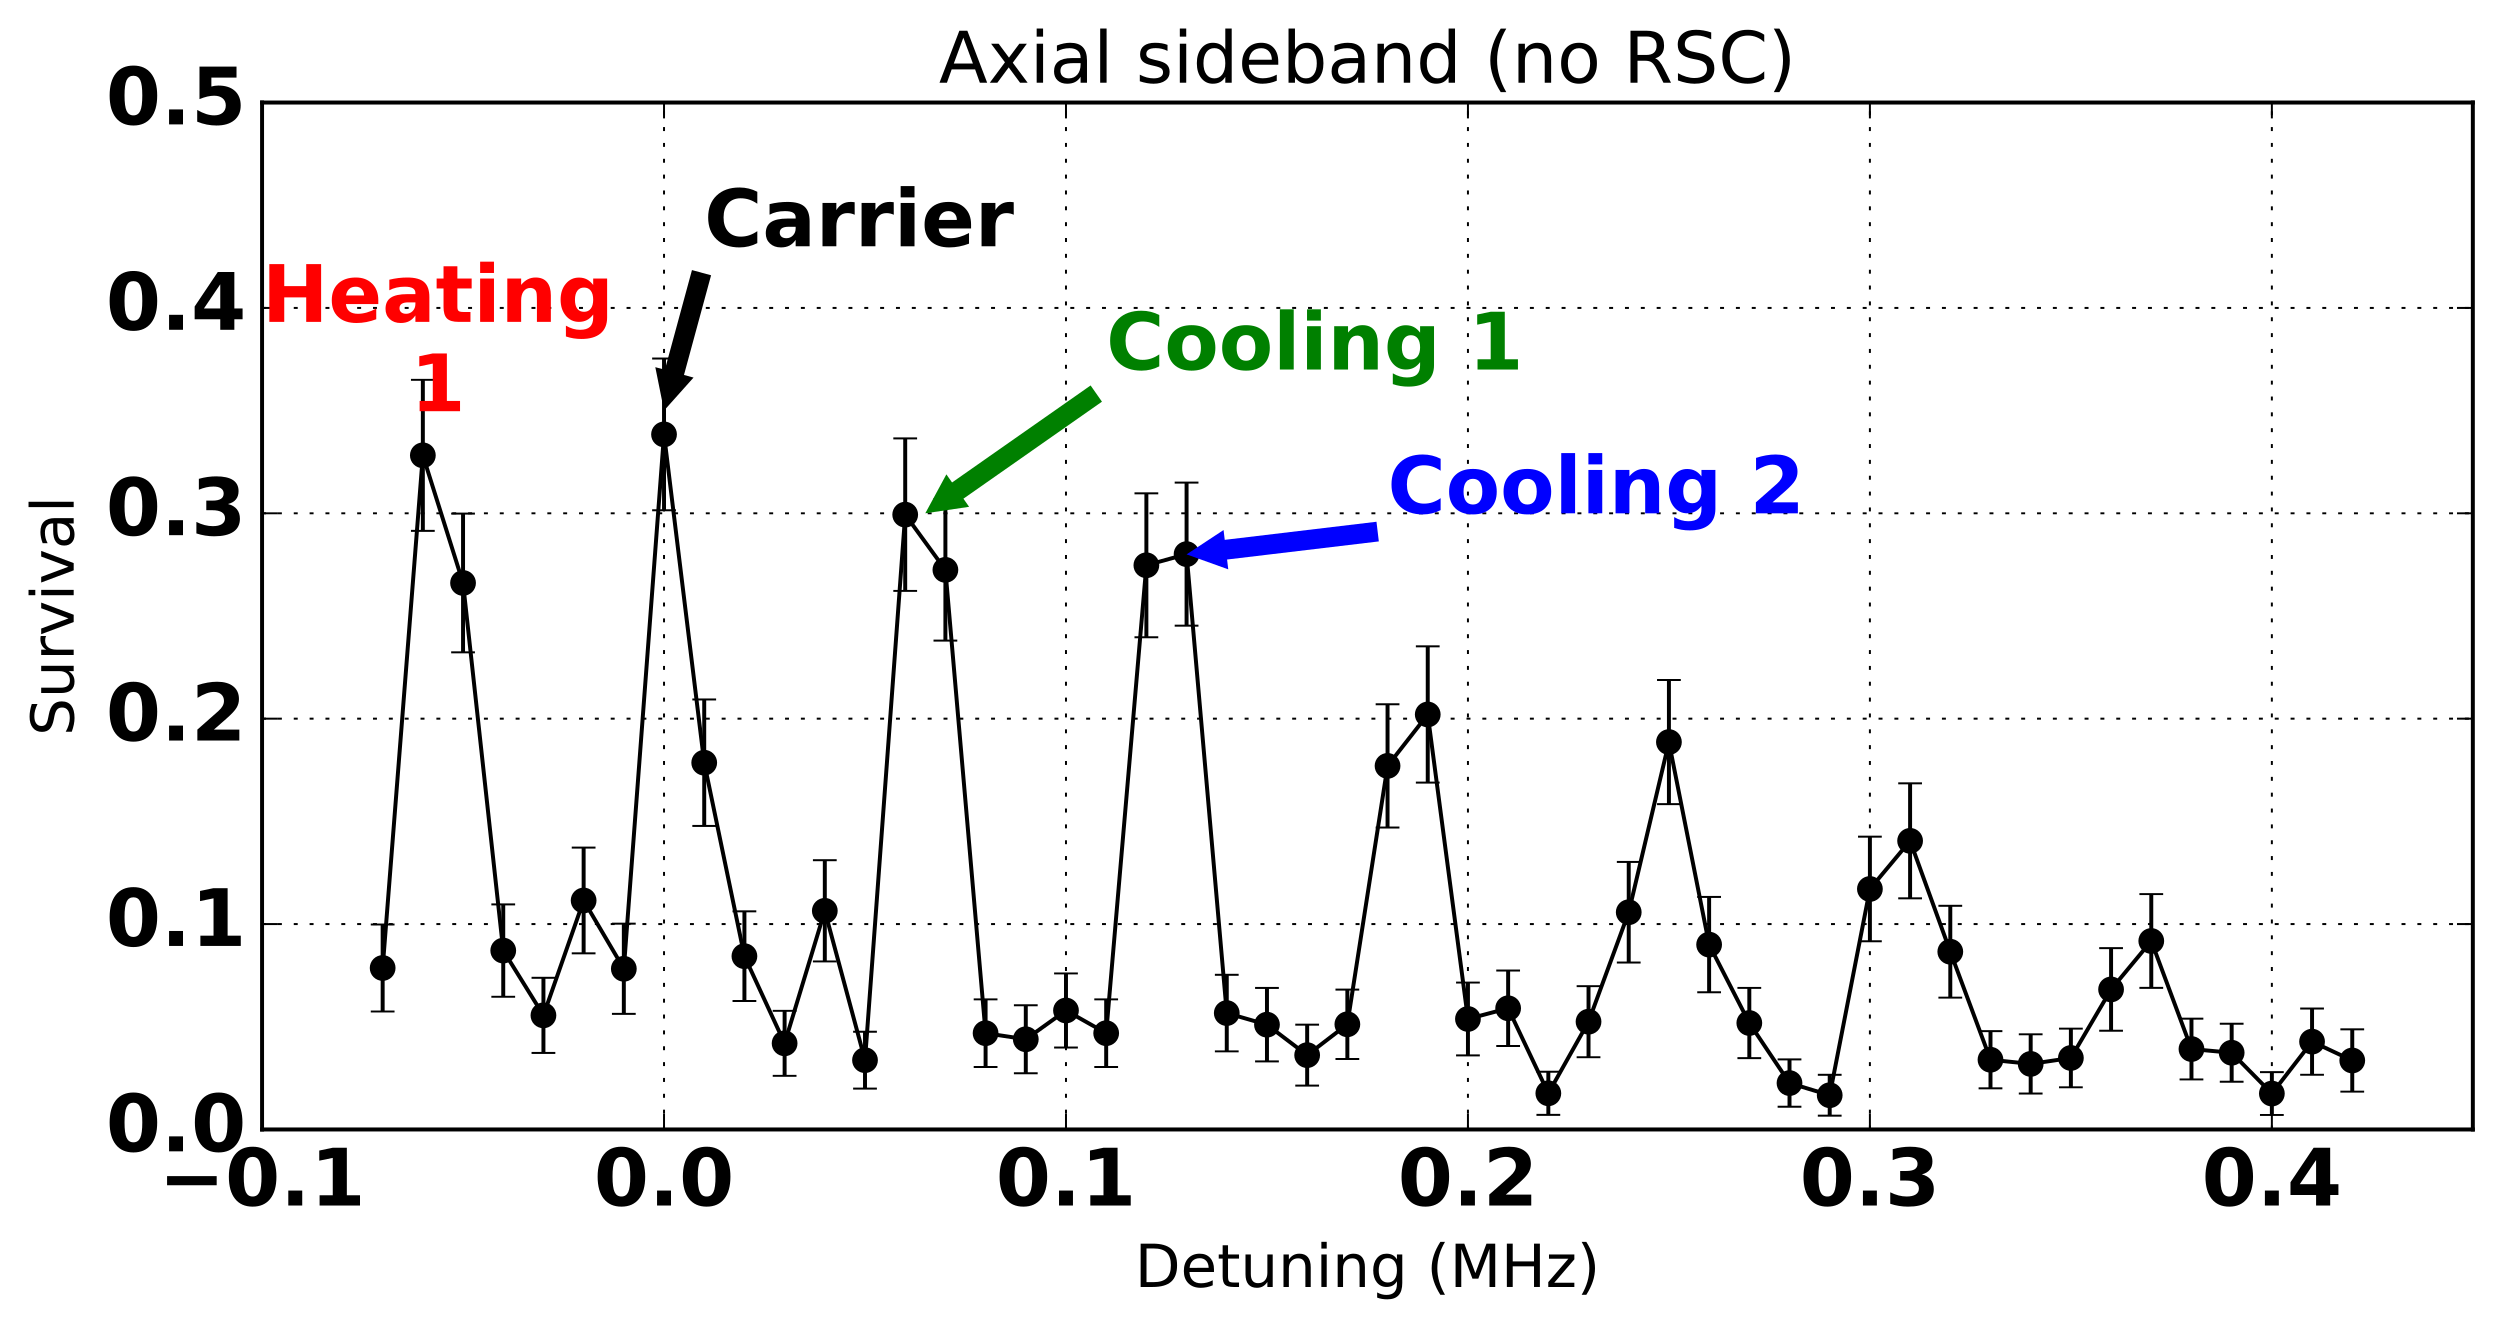 <?xml version="1.0" encoding="utf-8" standalone="no"?>
<!DOCTYPE svg PUBLIC "-//W3C//DTD SVG 1.1//EN"
  "http://www.w3.org/Graphics/SVG/1.1/DTD/svg11.dtd">
<!-- Created with matplotlib (http://matplotlib.org/) -->
<svg height="335pt" version="1.1" viewBox="0 0 631 335" width="631pt" xmlns="http://www.w3.org/2000/svg" xmlns:xlink="http://www.w3.org/1999/xlink">
 <defs>
  <style type="text/css">
*{stroke-linecap:butt;stroke-linejoin:round;stroke-miterlimit:100000;}
  </style>
 </defs>
 <g id="figure_1">
  <g id="patch_1">
   <path d="M 0 335.151 
L 631.345 335.151 
L 631.345 -0 
L 0 -0 
z
" style="fill:none;"/>
  </g>
  <g id="axes_1">
   <g id="patch_2">
    <path d="M 66.145 285.077 
L 624.145 285.077 
L 624.145 25.877 
L 66.145 25.877 
z
" style="fill:none;"/>
   </g>
   <g id="LineCollection_1">
    <path clip-path="url(#p0bec4d40e4)" d="M 96.582 255.301 
L 96.582 233.344 
" style="fill:none;stroke:#000000;"/>
    <path clip-path="url(#p0bec4d40e4)" d="M 106.727 133.986 
L 106.727 95.869 
" style="fill:none;stroke:#000000;"/>
    <path clip-path="url(#p0bec4d40e4)" d="M 116.873 164.644 
L 116.873 129.636 
" style="fill:none;stroke:#000000;"/>
    <path clip-path="url(#p0bec4d40e4)" d="M 127.018 251.585 
L 127.018 228.267 
" style="fill:none;stroke:#000000;"/>
    <path clip-path="url(#p0bec4d40e4)" d="M 137.163 265.758 
L 137.163 246.797 
" style="fill:none;stroke:#000000;"/>
    <path clip-path="url(#p0bec4d40e4)" d="M 147.309 240.624 
L 147.309 213.941 
" style="fill:none;stroke:#000000;"/>
    <path clip-path="url(#p0bec4d40e4)" d="M 157.454 255.906 
L 157.454 233.138 
" style="fill:none;stroke:#000000;"/>
    <path clip-path="url(#p0bec4d40e4)" d="M 167.6 128.79 
L 167.6 90.496 
" style="fill:none;stroke:#000000;"/>
    <path clip-path="url(#p0bec4d40e4)" d="M 177.745 208.468 
L 177.745 176.544 
" style="fill:none;stroke:#000000;"/>
    <path clip-path="url(#p0bec4d40e4)" d="M 187.891 252.648 
L 187.891 230.026 
" style="fill:none;stroke:#000000;"/>
    <path clip-path="url(#p0bec4d40e4)" d="M 198.036 271.541 
L 198.036 255.134 
" style="fill:none;stroke:#000000;"/>
    <path clip-path="url(#p0bec4d40e4)" d="M 208.182 242.667 
L 208.182 217.119 
" style="fill:none;stroke:#000000;"/>
    <path clip-path="url(#p0bec4d40e4)" d="M 218.327 274.764 
L 218.327 260.406 
" style="fill:none;stroke:#000000;"/>
    <path clip-path="url(#p0bec4d40e4)" d="M 228.473 149.143 
L 228.473 110.654 
" style="fill:none;stroke:#000000;"/>
    <path clip-path="url(#p0bec4d40e4)" d="M 238.618 161.683 
L 238.618 125.99 
" style="fill:none;stroke:#000000;"/>
    <path clip-path="url(#p0bec4d40e4)" d="M 248.763 269.314 
L 248.763 252.241 
" style="fill:none;stroke:#000000;"/>
    <path clip-path="url(#p0bec4d40e4)" d="M 258.909 270.893 
L 258.909 253.726 
" style="fill:none;stroke:#000000;"/>
    <path clip-path="url(#p0bec4d40e4)" d="M 269.054 264.4 
L 269.054 245.696 
" style="fill:none;stroke:#000000;"/>
    <path clip-path="url(#p0bec4d40e4)" d="M 279.2 269.314 
L 279.2 252.241 
" style="fill:none;stroke:#000000;"/>
    <path clip-path="url(#p0bec4d40e4)" d="M 289.345 160.843 
L 289.345 124.512 
" style="fill:none;stroke:#000000;"/>
    <path clip-path="url(#p0bec4d40e4)" d="M 299.491 157.918 
L 299.491 121.808 
" style="fill:none;stroke:#000000;"/>
    <path clip-path="url(#p0bec4d40e4)" d="M 309.636 265.366 
L 309.636 246.036 
" style="fill:none;stroke:#000000;"/>
    <path clip-path="url(#p0bec4d40e4)" d="M 319.782 267.901 
L 319.782 249.355 
" style="fill:none;stroke:#000000;"/>
    <path clip-path="url(#p0bec4d40e4)" d="M 329.927 274.01 
L 329.927 258.629 
" style="fill:none;stroke:#000000;"/>
    <path clip-path="url(#p0bec4d40e4)" d="M 340.073 267.289 
L 340.073 249.776 
" style="fill:none;stroke:#000000;"/>
    <path clip-path="url(#p0bec4d40e4)" d="M 350.218 208.87 
L 350.218 177.752 
" style="fill:none;stroke:#000000;"/>
    <path clip-path="url(#p0bec4d40e4)" d="M 360.363 197.526 
L 360.363 163.138 
" style="fill:none;stroke:#000000;"/>
    <path clip-path="url(#p0bec4d40e4)" d="M 370.509 266.377 
L 370.509 248 
" style="fill:none;stroke:#000000;"/>
    <path clip-path="url(#p0bec4d40e4)" d="M 380.654 264.009 
L 380.654 244.967 
" style="fill:none;stroke:#000000;"/>
    <path clip-path="url(#p0bec4d40e4)" d="M 390.8 281.392 
L 390.8 270.509 
" style="fill:none;stroke:#000000;"/>
    <path clip-path="url(#p0bec4d40e4)" d="M 400.945 266.844 
L 400.945 248.91 
" style="fill:none;stroke:#000000;"/>
    <path clip-path="url(#p0bec4d40e4)" d="M 411.091 242.943 
L 411.091 217.55 
" style="fill:none;stroke:#000000;"/>
    <path clip-path="url(#p0bec4d40e4)" d="M 421.236 202.959 
L 421.236 171.632 
" style="fill:none;stroke:#000000;"/>
    <path clip-path="url(#p0bec4d40e4)" d="M 431.382 250.451 
L 431.382 226.392 
" style="fill:none;stroke:#000000;"/>
    <path clip-path="url(#p0bec4d40e4)" d="M 441.527 267.069 
L 441.527 249.348 
" style="fill:none;stroke:#000000;"/>
    <path clip-path="url(#p0bec4d40e4)" d="M 451.673 279.346 
L 451.673 267.396 
" style="fill:none;stroke:#000000;"/>
    <path clip-path="url(#p0bec4d40e4)" d="M 461.818 281.59 
L 461.818 271.284 
" style="fill:none;stroke:#000000;"/>
    <path clip-path="url(#p0bec4d40e4)" d="M 471.963 237.579 
L 471.963 211.178 
" style="fill:none;stroke:#000000;"/>
    <path clip-path="url(#p0bec4d40e4)" d="M 482.109 226.744 
L 482.109 197.716 
" style="fill:none;stroke:#000000;"/>
    <path clip-path="url(#p0bec4d40e4)" d="M 492.254 251.803 
L 492.254 228.628 
" style="fill:none;stroke:#000000;"/>
    <path clip-path="url(#p0bec4d40e4)" d="M 502.4 274.7 
L 502.4 260.254 
" style="fill:none;stroke:#000000;"/>
    <path clip-path="url(#p0bec4d40e4)" d="M 512.545 276.009 
L 512.545 261.056 
" style="fill:none;stroke:#000000;"/>
    <path clip-path="url(#p0bec4d40e4)" d="M 522.691 274.434 
L 522.691 259.629 
" style="fill:none;stroke:#000000;"/>
    <path clip-path="url(#p0bec4d40e4)" d="M 532.836 260.16 
L 532.836 239.304 
" style="fill:none;stroke:#000000;"/>
    <path clip-path="url(#p0bec4d40e4)" d="M 542.982 249.333 
L 542.982 225.672 
" style="fill:none;stroke:#000000;"/>
    <path clip-path="url(#p0bec4d40e4)" d="M 553.127 272.448 
L 553.127 257.109 
" style="fill:none;stroke:#000000;"/>
    <path clip-path="url(#p0bec4d40e4)" d="M 563.273 273.035 
L 563.273 258.388 
" style="fill:none;stroke:#000000;"/>
    <path clip-path="url(#p0bec4d40e4)" d="M 573.418 281.418 
L 573.418 270.611 
" style="fill:none;stroke:#000000;"/>
    <path clip-path="url(#p0bec4d40e4)" d="M 583.563 271.271 
L 583.563 254.547 
" style="fill:none;stroke:#000000;"/>
    <path clip-path="url(#p0bec4d40e4)" d="M 593.709 275.53 
L 593.709 259.806 
" style="fill:none;stroke:#000000;"/>
   </g>
   <g id="line2d_1">
    <defs>
     <path d="M 3 0 
L -3 -0 
" id="m331ca30063" style="stroke:#000000;stroke-width:0.5;"/>
    </defs>
    <g clip-path="url(#p0bec4d40e4)">
     <use style="stroke:#000000;stroke-width:0.5;" x="96.582" xlink:href="#m331ca30063" y="255.301"/>
     <use style="stroke:#000000;stroke-width:0.5;" x="106.727" xlink:href="#m331ca30063" y="133.986"/>
     <use style="stroke:#000000;stroke-width:0.5;" x="116.873" xlink:href="#m331ca30063" y="164.644"/>
     <use style="stroke:#000000;stroke-width:0.5;" x="127.018" xlink:href="#m331ca30063" y="251.585"/>
     <use style="stroke:#000000;stroke-width:0.5;" x="137.163" xlink:href="#m331ca30063" y="265.758"/>
     <use style="stroke:#000000;stroke-width:0.5;" x="147.309" xlink:href="#m331ca30063" y="240.624"/>
     <use style="stroke:#000000;stroke-width:0.5;" x="157.454" xlink:href="#m331ca30063" y="255.906"/>
     <use style="stroke:#000000;stroke-width:0.5;" x="167.6" xlink:href="#m331ca30063" y="128.79"/>
     <use style="stroke:#000000;stroke-width:0.5;" x="177.745" xlink:href="#m331ca30063" y="208.468"/>
     <use style="stroke:#000000;stroke-width:0.5;" x="187.891" xlink:href="#m331ca30063" y="252.648"/>
     <use style="stroke:#000000;stroke-width:0.5;" x="198.036" xlink:href="#m331ca30063" y="271.541"/>
     <use style="stroke:#000000;stroke-width:0.5;" x="208.182" xlink:href="#m331ca30063" y="242.667"/>
     <use style="stroke:#000000;stroke-width:0.5;" x="218.327" xlink:href="#m331ca30063" y="274.764"/>
     <use style="stroke:#000000;stroke-width:0.5;" x="228.473" xlink:href="#m331ca30063" y="149.143"/>
     <use style="stroke:#000000;stroke-width:0.5;" x="238.618" xlink:href="#m331ca30063" y="161.683"/>
     <use style="stroke:#000000;stroke-width:0.5;" x="248.763" xlink:href="#m331ca30063" y="269.314"/>
     <use style="stroke:#000000;stroke-width:0.5;" x="258.909" xlink:href="#m331ca30063" y="270.893"/>
     <use style="stroke:#000000;stroke-width:0.5;" x="269.054" xlink:href="#m331ca30063" y="264.4"/>
     <use style="stroke:#000000;stroke-width:0.5;" x="279.2" xlink:href="#m331ca30063" y="269.314"/>
     <use style="stroke:#000000;stroke-width:0.5;" x="289.345" xlink:href="#m331ca30063" y="160.843"/>
     <use style="stroke:#000000;stroke-width:0.5;" x="299.491" xlink:href="#m331ca30063" y="157.918"/>
     <use style="stroke:#000000;stroke-width:0.5;" x="309.636" xlink:href="#m331ca30063" y="265.366"/>
     <use style="stroke:#000000;stroke-width:0.5;" x="319.782" xlink:href="#m331ca30063" y="267.901"/>
     <use style="stroke:#000000;stroke-width:0.5;" x="329.927" xlink:href="#m331ca30063" y="274.01"/>
     <use style="stroke:#000000;stroke-width:0.5;" x="340.073" xlink:href="#m331ca30063" y="267.289"/>
     <use style="stroke:#000000;stroke-width:0.5;" x="350.218" xlink:href="#m331ca30063" y="208.87"/>
     <use style="stroke:#000000;stroke-width:0.5;" x="360.363" xlink:href="#m331ca30063" y="197.526"/>
     <use style="stroke:#000000;stroke-width:0.5;" x="370.509" xlink:href="#m331ca30063" y="266.377"/>
     <use style="stroke:#000000;stroke-width:0.5;" x="380.654" xlink:href="#m331ca30063" y="264.009"/>
     <use style="stroke:#000000;stroke-width:0.5;" x="390.8" xlink:href="#m331ca30063" y="281.392"/>
     <use style="stroke:#000000;stroke-width:0.5;" x="400.945" xlink:href="#m331ca30063" y="266.844"/>
     <use style="stroke:#000000;stroke-width:0.5;" x="411.091" xlink:href="#m331ca30063" y="242.943"/>
     <use style="stroke:#000000;stroke-width:0.5;" x="421.236" xlink:href="#m331ca30063" y="202.959"/>
     <use style="stroke:#000000;stroke-width:0.5;" x="431.382" xlink:href="#m331ca30063" y="250.451"/>
     <use style="stroke:#000000;stroke-width:0.5;" x="441.527" xlink:href="#m331ca30063" y="267.069"/>
     <use style="stroke:#000000;stroke-width:0.5;" x="451.673" xlink:href="#m331ca30063" y="279.346"/>
     <use style="stroke:#000000;stroke-width:0.5;" x="461.818" xlink:href="#m331ca30063" y="281.59"/>
     <use style="stroke:#000000;stroke-width:0.5;" x="471.963" xlink:href="#m331ca30063" y="237.579"/>
     <use style="stroke:#000000;stroke-width:0.5;" x="482.109" xlink:href="#m331ca30063" y="226.744"/>
     <use style="stroke:#000000;stroke-width:0.5;" x="492.254" xlink:href="#m331ca30063" y="251.803"/>
     <use style="stroke:#000000;stroke-width:0.5;" x="502.4" xlink:href="#m331ca30063" y="274.7"/>
     <use style="stroke:#000000;stroke-width:0.5;" x="512.545" xlink:href="#m331ca30063" y="276.009"/>
     <use style="stroke:#000000;stroke-width:0.5;" x="522.691" xlink:href="#m331ca30063" y="274.434"/>
     <use style="stroke:#000000;stroke-width:0.5;" x="532.836" xlink:href="#m331ca30063" y="260.16"/>
     <use style="stroke:#000000;stroke-width:0.5;" x="542.982" xlink:href="#m331ca30063" y="249.333"/>
     <use style="stroke:#000000;stroke-width:0.5;" x="553.127" xlink:href="#m331ca30063" y="272.448"/>
     <use style="stroke:#000000;stroke-width:0.5;" x="563.273" xlink:href="#m331ca30063" y="273.035"/>
     <use style="stroke:#000000;stroke-width:0.5;" x="573.418" xlink:href="#m331ca30063" y="281.418"/>
     <use style="stroke:#000000;stroke-width:0.5;" x="583.563" xlink:href="#m331ca30063" y="271.271"/>
     <use style="stroke:#000000;stroke-width:0.5;" x="593.709" xlink:href="#m331ca30063" y="275.53"/>
    </g>
   </g>
   <g id="line2d_2">
    <g clip-path="url(#p0bec4d40e4)">
     <use style="stroke:#000000;stroke-width:0.5;" x="96.582" xlink:href="#m331ca30063" y="233.344"/>
     <use style="stroke:#000000;stroke-width:0.5;" x="106.727" xlink:href="#m331ca30063" y="95.869"/>
     <use style="stroke:#000000;stroke-width:0.5;" x="116.873" xlink:href="#m331ca30063" y="129.636"/>
     <use style="stroke:#000000;stroke-width:0.5;" x="127.018" xlink:href="#m331ca30063" y="228.267"/>
     <use style="stroke:#000000;stroke-width:0.5;" x="137.163" xlink:href="#m331ca30063" y="246.797"/>
     <use style="stroke:#000000;stroke-width:0.5;" x="147.309" xlink:href="#m331ca30063" y="213.941"/>
     <use style="stroke:#000000;stroke-width:0.5;" x="157.454" xlink:href="#m331ca30063" y="233.138"/>
     <use style="stroke:#000000;stroke-width:0.5;" x="167.6" xlink:href="#m331ca30063" y="90.496"/>
     <use style="stroke:#000000;stroke-width:0.5;" x="177.745" xlink:href="#m331ca30063" y="176.544"/>
     <use style="stroke:#000000;stroke-width:0.5;" x="187.891" xlink:href="#m331ca30063" y="230.026"/>
     <use style="stroke:#000000;stroke-width:0.5;" x="198.036" xlink:href="#m331ca30063" y="255.134"/>
     <use style="stroke:#000000;stroke-width:0.5;" x="208.182" xlink:href="#m331ca30063" y="217.119"/>
     <use style="stroke:#000000;stroke-width:0.5;" x="218.327" xlink:href="#m331ca30063" y="260.406"/>
     <use style="stroke:#000000;stroke-width:0.5;" x="228.473" xlink:href="#m331ca30063" y="110.654"/>
     <use style="stroke:#000000;stroke-width:0.5;" x="238.618" xlink:href="#m331ca30063" y="125.99"/>
     <use style="stroke:#000000;stroke-width:0.5;" x="248.763" xlink:href="#m331ca30063" y="252.241"/>
     <use style="stroke:#000000;stroke-width:0.5;" x="258.909" xlink:href="#m331ca30063" y="253.726"/>
     <use style="stroke:#000000;stroke-width:0.5;" x="269.054" xlink:href="#m331ca30063" y="245.696"/>
     <use style="stroke:#000000;stroke-width:0.5;" x="279.2" xlink:href="#m331ca30063" y="252.241"/>
     <use style="stroke:#000000;stroke-width:0.5;" x="289.345" xlink:href="#m331ca30063" y="124.512"/>
     <use style="stroke:#000000;stroke-width:0.5;" x="299.491" xlink:href="#m331ca30063" y="121.808"/>
     <use style="stroke:#000000;stroke-width:0.5;" x="309.636" xlink:href="#m331ca30063" y="246.036"/>
     <use style="stroke:#000000;stroke-width:0.5;" x="319.782" xlink:href="#m331ca30063" y="249.355"/>
     <use style="stroke:#000000;stroke-width:0.5;" x="329.927" xlink:href="#m331ca30063" y="258.629"/>
     <use style="stroke:#000000;stroke-width:0.5;" x="340.073" xlink:href="#m331ca30063" y="249.776"/>
     <use style="stroke:#000000;stroke-width:0.5;" x="350.218" xlink:href="#m331ca30063" y="177.752"/>
     <use style="stroke:#000000;stroke-width:0.5;" x="360.363" xlink:href="#m331ca30063" y="163.138"/>
     <use style="stroke:#000000;stroke-width:0.5;" x="370.509" xlink:href="#m331ca30063" y="248"/>
     <use style="stroke:#000000;stroke-width:0.5;" x="380.654" xlink:href="#m331ca30063" y="244.967"/>
     <use style="stroke:#000000;stroke-width:0.5;" x="390.8" xlink:href="#m331ca30063" y="270.509"/>
     <use style="stroke:#000000;stroke-width:0.5;" x="400.945" xlink:href="#m331ca30063" y="248.91"/>
     <use style="stroke:#000000;stroke-width:0.5;" x="411.091" xlink:href="#m331ca30063" y="217.55"/>
     <use style="stroke:#000000;stroke-width:0.5;" x="421.236" xlink:href="#m331ca30063" y="171.632"/>
     <use style="stroke:#000000;stroke-width:0.5;" x="431.382" xlink:href="#m331ca30063" y="226.392"/>
     <use style="stroke:#000000;stroke-width:0.5;" x="441.527" xlink:href="#m331ca30063" y="249.348"/>
     <use style="stroke:#000000;stroke-width:0.5;" x="451.673" xlink:href="#m331ca30063" y="267.396"/>
     <use style="stroke:#000000;stroke-width:0.5;" x="461.818" xlink:href="#m331ca30063" y="271.284"/>
     <use style="stroke:#000000;stroke-width:0.5;" x="471.963" xlink:href="#m331ca30063" y="211.178"/>
     <use style="stroke:#000000;stroke-width:0.5;" x="482.109" xlink:href="#m331ca30063" y="197.716"/>
     <use style="stroke:#000000;stroke-width:0.5;" x="492.254" xlink:href="#m331ca30063" y="228.628"/>
     <use style="stroke:#000000;stroke-width:0.5;" x="502.4" xlink:href="#m331ca30063" y="260.254"/>
     <use style="stroke:#000000;stroke-width:0.5;" x="512.545" xlink:href="#m331ca30063" y="261.056"/>
     <use style="stroke:#000000;stroke-width:0.5;" x="522.691" xlink:href="#m331ca30063" y="259.629"/>
     <use style="stroke:#000000;stroke-width:0.5;" x="532.836" xlink:href="#m331ca30063" y="239.304"/>
     <use style="stroke:#000000;stroke-width:0.5;" x="542.982" xlink:href="#m331ca30063" y="225.672"/>
     <use style="stroke:#000000;stroke-width:0.5;" x="553.127" xlink:href="#m331ca30063" y="257.109"/>
     <use style="stroke:#000000;stroke-width:0.5;" x="563.273" xlink:href="#m331ca30063" y="258.388"/>
     <use style="stroke:#000000;stroke-width:0.5;" x="573.418" xlink:href="#m331ca30063" y="270.611"/>
     <use style="stroke:#000000;stroke-width:0.5;" x="583.563" xlink:href="#m331ca30063" y="254.547"/>
     <use style="stroke:#000000;stroke-width:0.5;" x="593.709" xlink:href="#m331ca30063" y="259.806"/>
    </g>
   </g>
   <g id="line2d_3">
    <path clip-path="url(#p0bec4d40e4)" d="M 96.582 244.322 
L 106.727 114.927 
L 116.873 147.14 
L 127.018 239.926 
L 137.163 256.277 
L 147.309 227.283 
L 157.454 244.522 
L 167.6 109.643 
L 177.745 192.506 
L 187.891 241.337 
L 198.036 263.338 
L 208.182 229.893 
L 218.327 267.585 
L 228.473 129.898 
L 238.618 143.836 
L 248.763 260.777 
L 258.909 262.31 
L 269.054 255.048 
L 279.2 260.777 
L 289.345 142.677 
L 299.491 139.863 
L 309.636 255.701 
L 319.782 258.628 
L 329.927 266.319 
L 340.073 258.533 
L 350.218 193.311 
L 360.363 180.332 
L 370.509 257.189 
L 380.654 254.488 
L 390.8 275.95 
L 400.945 257.877 
L 411.091 230.246 
L 421.236 187.295 
L 431.382 238.421 
L 441.527 258.209 
L 451.673 273.371 
L 461.818 276.437 
L 471.963 224.378 
L 482.109 212.23 
L 492.254 240.216 
L 502.4 267.477 
L 512.545 268.533 
L 522.691 267.032 
L 532.836 249.732 
L 542.982 237.503 
L 553.127 264.778 
L 563.273 265.712 
L 573.418 276.014 
L 583.563 262.909 
L 593.709 267.668 
" style="fill:none;stroke:#000000;stroke-linecap:square;"/>
    <defs>
     <path d="M 0 3 
C 0.796 3 1.559 2.684 2.121 2.121 
C 2.684 1.559 3 0.796 3 0 
C 3 -0.796 2.684 -1.559 2.121 -2.121 
C 1.559 -2.684 0.796 -3 0 -3 
C -0.796 -3 -1.559 -2.684 -2.121 -2.121 
C -2.684 -1.559 -3 -0.796 -3 0 
C -3 0.796 -2.684 1.559 -2.121 2.121 
C -1.559 2.684 -0.796 3 0 3 
z
" id="mc8c7e56d6c" style="stroke:#000000;stroke-width:0.5;"/>
    </defs>
    <g clip-path="url(#p0bec4d40e4)">
     <use style="stroke:#000000;stroke-width:0.5;" x="96.582" xlink:href="#mc8c7e56d6c" y="244.322"/>
     <use style="stroke:#000000;stroke-width:0.5;" x="106.727" xlink:href="#mc8c7e56d6c" y="114.927"/>
     <use style="stroke:#000000;stroke-width:0.5;" x="116.873" xlink:href="#mc8c7e56d6c" y="147.14"/>
     <use style="stroke:#000000;stroke-width:0.5;" x="127.018" xlink:href="#mc8c7e56d6c" y="239.926"/>
     <use style="stroke:#000000;stroke-width:0.5;" x="137.163" xlink:href="#mc8c7e56d6c" y="256.277"/>
     <use style="stroke:#000000;stroke-width:0.5;" x="147.309" xlink:href="#mc8c7e56d6c" y="227.283"/>
     <use style="stroke:#000000;stroke-width:0.5;" x="157.454" xlink:href="#mc8c7e56d6c" y="244.522"/>
     <use style="stroke:#000000;stroke-width:0.5;" x="167.6" xlink:href="#mc8c7e56d6c" y="109.643"/>
     <use style="stroke:#000000;stroke-width:0.5;" x="177.745" xlink:href="#mc8c7e56d6c" y="192.506"/>
     <use style="stroke:#000000;stroke-width:0.5;" x="187.891" xlink:href="#mc8c7e56d6c" y="241.337"/>
     <use style="stroke:#000000;stroke-width:0.5;" x="198.036" xlink:href="#mc8c7e56d6c" y="263.338"/>
     <use style="stroke:#000000;stroke-width:0.5;" x="208.182" xlink:href="#mc8c7e56d6c" y="229.893"/>
     <use style="stroke:#000000;stroke-width:0.5;" x="218.327" xlink:href="#mc8c7e56d6c" y="267.585"/>
     <use style="stroke:#000000;stroke-width:0.5;" x="228.473" xlink:href="#mc8c7e56d6c" y="129.898"/>
     <use style="stroke:#000000;stroke-width:0.5;" x="238.618" xlink:href="#mc8c7e56d6c" y="143.836"/>
     <use style="stroke:#000000;stroke-width:0.5;" x="248.763" xlink:href="#mc8c7e56d6c" y="260.777"/>
     <use style="stroke:#000000;stroke-width:0.5;" x="258.909" xlink:href="#mc8c7e56d6c" y="262.31"/>
     <use style="stroke:#000000;stroke-width:0.5;" x="269.054" xlink:href="#mc8c7e56d6c" y="255.048"/>
     <use style="stroke:#000000;stroke-width:0.5;" x="279.2" xlink:href="#mc8c7e56d6c" y="260.777"/>
     <use style="stroke:#000000;stroke-width:0.5;" x="289.345" xlink:href="#mc8c7e56d6c" y="142.677"/>
     <use style="stroke:#000000;stroke-width:0.5;" x="299.491" xlink:href="#mc8c7e56d6c" y="139.863"/>
     <use style="stroke:#000000;stroke-width:0.5;" x="309.636" xlink:href="#mc8c7e56d6c" y="255.701"/>
     <use style="stroke:#000000;stroke-width:0.5;" x="319.782" xlink:href="#mc8c7e56d6c" y="258.628"/>
     <use style="stroke:#000000;stroke-width:0.5;" x="329.927" xlink:href="#mc8c7e56d6c" y="266.319"/>
     <use style="stroke:#000000;stroke-width:0.5;" x="340.073" xlink:href="#mc8c7e56d6c" y="258.533"/>
     <use style="stroke:#000000;stroke-width:0.5;" x="350.218" xlink:href="#mc8c7e56d6c" y="193.311"/>
     <use style="stroke:#000000;stroke-width:0.5;" x="360.363" xlink:href="#mc8c7e56d6c" y="180.332"/>
     <use style="stroke:#000000;stroke-width:0.5;" x="370.509" xlink:href="#mc8c7e56d6c" y="257.189"/>
     <use style="stroke:#000000;stroke-width:0.5;" x="380.654" xlink:href="#mc8c7e56d6c" y="254.488"/>
     <use style="stroke:#000000;stroke-width:0.5;" x="390.8" xlink:href="#mc8c7e56d6c" y="275.95"/>
     <use style="stroke:#000000;stroke-width:0.5;" x="400.945" xlink:href="#mc8c7e56d6c" y="257.877"/>
     <use style="stroke:#000000;stroke-width:0.5;" x="411.091" xlink:href="#mc8c7e56d6c" y="230.246"/>
     <use style="stroke:#000000;stroke-width:0.5;" x="421.236" xlink:href="#mc8c7e56d6c" y="187.295"/>
     <use style="stroke:#000000;stroke-width:0.5;" x="431.382" xlink:href="#mc8c7e56d6c" y="238.421"/>
     <use style="stroke:#000000;stroke-width:0.5;" x="441.527" xlink:href="#mc8c7e56d6c" y="258.209"/>
     <use style="stroke:#000000;stroke-width:0.5;" x="451.673" xlink:href="#mc8c7e56d6c" y="273.371"/>
     <use style="stroke:#000000;stroke-width:0.5;" x="461.818" xlink:href="#mc8c7e56d6c" y="276.437"/>
     <use style="stroke:#000000;stroke-width:0.5;" x="471.963" xlink:href="#mc8c7e56d6c" y="224.378"/>
     <use style="stroke:#000000;stroke-width:0.5;" x="482.109" xlink:href="#mc8c7e56d6c" y="212.23"/>
     <use style="stroke:#000000;stroke-width:0.5;" x="492.254" xlink:href="#mc8c7e56d6c" y="240.216"/>
     <use style="stroke:#000000;stroke-width:0.5;" x="502.4" xlink:href="#mc8c7e56d6c" y="267.477"/>
     <use style="stroke:#000000;stroke-width:0.5;" x="512.545" xlink:href="#mc8c7e56d6c" y="268.533"/>
     <use style="stroke:#000000;stroke-width:0.5;" x="522.691" xlink:href="#mc8c7e56d6c" y="267.032"/>
     <use style="stroke:#000000;stroke-width:0.5;" x="532.836" xlink:href="#mc8c7e56d6c" y="249.732"/>
     <use style="stroke:#000000;stroke-width:0.5;" x="542.982" xlink:href="#mc8c7e56d6c" y="237.503"/>
     <use style="stroke:#000000;stroke-width:0.5;" x="553.127" xlink:href="#mc8c7e56d6c" y="264.778"/>
     <use style="stroke:#000000;stroke-width:0.5;" x="563.273" xlink:href="#mc8c7e56d6c" y="265.712"/>
     <use style="stroke:#000000;stroke-width:0.5;" x="573.418" xlink:href="#mc8c7e56d6c" y="276.014"/>
     <use style="stroke:#000000;stroke-width:0.5;" x="583.563" xlink:href="#mc8c7e56d6c" y="262.909"/>
     <use style="stroke:#000000;stroke-width:0.5;" x="593.709" xlink:href="#mc8c7e56d6c" y="267.668"/>
    </g>
   </g>
   <g id="patch_3">
    <path d="M 624.145 285.077 
L 624.145 25.877 
" style="fill:none;stroke:#000000;stroke-linecap:square;stroke-linejoin:miter;"/>
   </g>
   <g id="patch_4">
    <path d="M 66.145 25.877 
L 624.145 25.877 
" style="fill:none;stroke:#000000;stroke-linecap:square;stroke-linejoin:miter;"/>
   </g>
   <g id="patch_5">
    <path d="M 66.145 285.077 
L 66.145 25.877 
" style="fill:none;stroke:#000000;stroke-linecap:square;stroke-linejoin:miter;"/>
   </g>
   <g id="patch_6">
    <path d="M 66.145 285.077 
L 624.145 285.077 
" style="fill:none;stroke:#000000;stroke-linecap:square;stroke-linejoin:miter;"/>
   </g>
   <g id="matplotlib.axis_1">
    <g id="xtick_1">
     <g id="line2d_4">
      <path clip-path="url(#p0bec4d40e4)" d="M 66.145 285.077 
L 66.145 25.877 
" style="fill:none;stroke:#000000;stroke-dasharray:1,3;stroke-dashoffset:0.0;stroke-width:0.5;"/>
     </g>
     <g id="line2d_5">
      <defs>
       <path d="M 0 0 
L 0 -4 
" id="mccc383ec6e" style="stroke:#000000;stroke-width:0.5;"/>
      </defs>
      <g>
       <use style="stroke:#000000;stroke-width:0.5;" x="66.145" xlink:href="#mccc383ec6e" y="285.077"/>
      </g>
     </g>
     <g id="line2d_6">
      <defs>
       <path d="M 0 0 
L 0 4 
" id="mba8d26fad3" style="stroke:#000000;stroke-width:0.5;"/>
      </defs>
      <g>
       <use style="stroke:#000000;stroke-width:0.5;" x="66.145" xlink:href="#mba8d26fad3" y="25.877"/>
      </g>
     </g>
     <g id="text_1">
      <!-- −0.1 -->
      <defs>
       <path d="M 11.719 12.984 
L 28.328 12.984 
L 28.328 60.109 
L 11.281 56.594 
L 11.281 69.391 
L 28.219 72.906 
L 46.094 72.906 
L 46.094 12.984 
L 62.703 12.984 
L 62.703 0 
L 11.719 0 
z
" id="BitstreamVeraSans-Bold-31"/>
       <path d="M 46 36.531 
Q 46 50.203 43.438 55.781 
Q 40.875 61.375 34.812 61.375 
Q 28.766 61.375 26.172 55.781 
Q 23.578 50.203 23.578 36.531 
Q 23.578 22.703 26.172 17.031 
Q 28.766 11.375 34.812 11.375 
Q 40.828 11.375 43.406 17.031 
Q 46 22.703 46 36.531 
M 64.797 36.375 
Q 64.797 18.266 56.984 8.422 
Q 49.172 -1.422 34.812 -1.422 
Q 20.406 -1.422 12.594 8.422 
Q 4.781 18.266 4.781 36.375 
Q 4.781 54.547 12.594 64.375 
Q 20.406 74.219 34.812 74.219 
Q 49.172 74.219 56.984 64.375 
Q 64.797 54.547 64.797 36.375 
" id="BitstreamVeraSans-Bold-30"/>
       <path d="M 10.203 18.891 
L 27.781 18.891 
L 27.781 0 
L 10.203 0 
z
" id="BitstreamVeraSans-Bold-2e"/>
       <path d="M 10.594 37.109 
L 73.188 37.109 
L 73.188 25.594 
L 10.594 25.594 
z
" id="BitstreamVeraSans-Bold-2212"/>
      </defs>
      <g transform="translate(40.052 304.274)scale(0.2 -0.2)">
       <use xlink:href="#BitstreamVeraSans-Bold-2212"/>
       <use x="83.789" xlink:href="#BitstreamVeraSans-Bold-30"/>
       <use x="153.369" xlink:href="#BitstreamVeraSans-Bold-2e"/>
       <use x="191.357" xlink:href="#BitstreamVeraSans-Bold-31"/>
      </g>
     </g>
    </g>
    <g id="xtick_2">
     <g id="line2d_7">
      <path clip-path="url(#p0bec4d40e4)" d="M 167.6 285.077 
L 167.6 25.877 
" style="fill:none;stroke:#000000;stroke-dasharray:1,3;stroke-dashoffset:0.0;stroke-width:0.5;"/>
     </g>
     <g id="line2d_8">
      <g>
       <use style="stroke:#000000;stroke-width:0.5;" x="167.6" xlink:href="#mccc383ec6e" y="285.077"/>
      </g>
     </g>
     <g id="line2d_9">
      <g>
       <use style="stroke:#000000;stroke-width:0.5;" x="167.6" xlink:href="#mba8d26fad3" y="25.877"/>
      </g>
     </g>
     <g id="text_2">
      <!-- 0.0 -->
      <g transform="translate(149.886 304.274)scale(0.2 -0.2)">
       <use xlink:href="#BitstreamVeraSans-Bold-30"/>
       <use x="69.58" xlink:href="#BitstreamVeraSans-Bold-2e"/>
       <use x="107.568" xlink:href="#BitstreamVeraSans-Bold-30"/>
      </g>
     </g>
    </g>
    <g id="xtick_3">
     <g id="line2d_10">
      <path clip-path="url(#p0bec4d40e4)" d="M 269.054 285.077 
L 269.054 25.877 
" style="fill:none;stroke:#000000;stroke-dasharray:1,3;stroke-dashoffset:0.0;stroke-width:0.5;"/>
     </g>
     <g id="line2d_11">
      <g>
       <use style="stroke:#000000;stroke-width:0.5;" x="269.054" xlink:href="#mccc383ec6e" y="285.077"/>
      </g>
     </g>
     <g id="line2d_12">
      <g>
       <use style="stroke:#000000;stroke-width:0.5;" x="269.054" xlink:href="#mba8d26fad3" y="25.877"/>
      </g>
     </g>
     <g id="text_3">
      <!-- 0.1 -->
      <g transform="translate(251.34 304.274)scale(0.2 -0.2)">
       <use xlink:href="#BitstreamVeraSans-Bold-30"/>
       <use x="69.58" xlink:href="#BitstreamVeraSans-Bold-2e"/>
       <use x="107.568" xlink:href="#BitstreamVeraSans-Bold-31"/>
      </g>
     </g>
    </g>
    <g id="xtick_4">
     <g id="line2d_13">
      <path clip-path="url(#p0bec4d40e4)" d="M 370.509 285.077 
L 370.509 25.877 
" style="fill:none;stroke:#000000;stroke-dasharray:1,3;stroke-dashoffset:0.0;stroke-width:0.5;"/>
     </g>
     <g id="line2d_14">
      <g>
       <use style="stroke:#000000;stroke-width:0.5;" x="370.509" xlink:href="#mccc383ec6e" y="285.077"/>
      </g>
     </g>
     <g id="line2d_15">
      <g>
       <use style="stroke:#000000;stroke-width:0.5;" x="370.509" xlink:href="#mba8d26fad3" y="25.877"/>
      </g>
     </g>
     <g id="text_4">
      <!-- 0.2 -->
      <defs>
       <path d="M 28.812 13.812 
L 60.891 13.812 
L 60.891 0 
L 7.906 0 
L 7.906 13.812 
L 34.516 37.312 
Q 38.094 40.531 39.797 43.609 
Q 41.5 46.688 41.5 50 
Q 41.5 55.125 38.062 58.25 
Q 34.625 61.375 28.906 61.375 
Q 24.516 61.375 19.281 59.5 
Q 14.062 57.625 8.109 53.906 
L 8.109 69.922 
Q 14.453 72.016 20.656 73.109 
Q 26.859 74.219 32.812 74.219 
Q 45.906 74.219 53.156 68.453 
Q 60.406 62.703 60.406 52.391 
Q 60.406 46.438 57.328 41.281 
Q 54.25 36.141 44.391 27.484 
z
" id="BitstreamVeraSans-Bold-32"/>
      </defs>
      <g transform="translate(352.795 304.274)scale(0.2 -0.2)">
       <use xlink:href="#BitstreamVeraSans-Bold-30"/>
       <use x="69.58" xlink:href="#BitstreamVeraSans-Bold-2e"/>
       <use x="107.568" xlink:href="#BitstreamVeraSans-Bold-32"/>
      </g>
     </g>
    </g>
    <g id="xtick_5">
     <g id="line2d_16">
      <path clip-path="url(#p0bec4d40e4)" d="M 471.963 285.077 
L 471.963 25.877 
" style="fill:none;stroke:#000000;stroke-dasharray:1,3;stroke-dashoffset:0.0;stroke-width:0.5;"/>
     </g>
     <g id="line2d_17">
      <g>
       <use style="stroke:#000000;stroke-width:0.5;" x="471.963" xlink:href="#mccc383ec6e" y="285.077"/>
      </g>
     </g>
     <g id="line2d_18">
      <g>
       <use style="stroke:#000000;stroke-width:0.5;" x="471.963" xlink:href="#mba8d26fad3" y="25.877"/>
      </g>
     </g>
     <g id="text_5">
      <!-- 0.3 -->
      <defs>
       <path d="M 46.578 39.312 
Q 53.953 37.406 57.781 32.688 
Q 61.625 27.984 61.625 20.703 
Q 61.625 9.859 53.312 4.219 
Q 45.016 -1.422 29.109 -1.422 
Q 23.484 -1.422 17.844 -0.516 
Q 12.203 0.391 6.688 2.203 
L 6.688 16.703 
Q 11.969 14.062 17.156 12.719 
Q 22.359 11.375 27.391 11.375 
Q 34.859 11.375 38.844 13.953 
Q 42.828 16.547 42.828 21.391 
Q 42.828 26.375 38.75 28.938 
Q 34.672 31.5 26.703 31.5 
L 19.188 31.5 
L 19.188 43.609 
L 27.094 43.609 
Q 34.188 43.609 37.641 45.828 
Q 41.109 48.047 41.109 52.594 
Q 41.109 56.781 37.734 59.078 
Q 34.375 61.375 28.219 61.375 
Q 23.688 61.375 19.047 60.344 
Q 14.406 59.328 9.812 57.328 
L 9.812 71.094 
Q 15.375 72.656 20.844 73.438 
Q 26.312 74.219 31.594 74.219 
Q 45.797 74.219 52.844 69.547 
Q 59.906 64.891 59.906 55.516 
Q 59.906 49.125 56.531 45.047 
Q 53.172 40.969 46.578 39.312 
" id="BitstreamVeraSans-Bold-33"/>
      </defs>
      <g transform="translate(454.249 304.274)scale(0.2 -0.2)">
       <use xlink:href="#BitstreamVeraSans-Bold-30"/>
       <use x="69.58" xlink:href="#BitstreamVeraSans-Bold-2e"/>
       <use x="107.568" xlink:href="#BitstreamVeraSans-Bold-33"/>
      </g>
     </g>
    </g>
    <g id="xtick_6">
     <g id="line2d_19">
      <path clip-path="url(#p0bec4d40e4)" d="M 573.418 285.077 
L 573.418 25.877 
" style="fill:none;stroke:#000000;stroke-dasharray:1,3;stroke-dashoffset:0.0;stroke-width:0.5;"/>
     </g>
     <g id="line2d_20">
      <g>
       <use style="stroke:#000000;stroke-width:0.5;" x="573.418" xlink:href="#mccc383ec6e" y="285.077"/>
      </g>
     </g>
     <g id="line2d_21">
      <g>
       <use style="stroke:#000000;stroke-width:0.5;" x="573.418" xlink:href="#mba8d26fad3" y="25.877"/>
      </g>
     </g>
     <g id="text_6">
      <!-- 0.4 -->
      <defs>
       <path d="M 36.812 57.422 
L 16.219 26.906 
L 36.812 26.906 
z
M 33.688 72.906 
L 54.594 72.906 
L 54.594 26.906 
L 64.984 26.906 
L 64.984 13.281 
L 54.594 13.281 
L 54.594 0 
L 36.812 0 
L 36.812 13.281 
L 4.5 13.281 
L 4.5 29.391 
z
" id="BitstreamVeraSans-Bold-34"/>
      </defs>
      <g transform="translate(555.704 304.274)scale(0.2 -0.2)">
       <use xlink:href="#BitstreamVeraSans-Bold-30"/>
       <use x="69.58" xlink:href="#BitstreamVeraSans-Bold-2e"/>
       <use x="107.568" xlink:href="#BitstreamVeraSans-Bold-34"/>
      </g>
     </g>
    </g>
    <g id="text_7">
     <!-- Detuning (MHz) -->
     <defs>
      <path d="M 9.812 72.906 
L 24.516 72.906 
L 43.109 23.297 
L 61.812 72.906 
L 76.516 72.906 
L 76.516 0 
L 66.891 0 
L 66.891 64.016 
L 48.094 14.016 
L 38.188 14.016 
L 19.391 64.016 
L 19.391 0 
L 9.812 0 
z
" id="BitstreamVeraSans-Roman-4d"/>
      <path d="M 9.812 72.906 
L 19.672 72.906 
L 19.672 43.016 
L 55.516 43.016 
L 55.516 72.906 
L 65.375 72.906 
L 65.375 0 
L 55.516 0 
L 55.516 34.719 
L 19.672 34.719 
L 19.672 0 
L 9.812 0 
z
" id="BitstreamVeraSans-Roman-48"/>
      <path d="M 45.406 27.984 
Q 45.406 37.75 41.375 43.109 
Q 37.359 48.484 30.078 48.484 
Q 22.859 48.484 18.828 43.109 
Q 14.797 37.75 14.797 27.984 
Q 14.797 18.266 18.828 12.891 
Q 22.859 7.516 30.078 7.516 
Q 37.359 7.516 41.375 12.891 
Q 45.406 18.266 45.406 27.984 
M 54.391 6.781 
Q 54.391 -7.172 48.188 -13.984 
Q 42 -20.797 29.203 -20.797 
Q 24.469 -20.797 20.266 -20.094 
Q 16.062 -19.391 12.109 -17.922 
L 12.109 -9.188 
Q 16.062 -11.328 19.922 -12.344 
Q 23.781 -13.375 27.781 -13.375 
Q 36.625 -13.375 41.016 -8.766 
Q 45.406 -4.156 45.406 5.172 
L 45.406 9.625 
Q 42.625 4.781 38.281 2.391 
Q 33.938 0 27.875 0 
Q 17.828 0 11.672 7.656 
Q 5.516 15.328 5.516 27.984 
Q 5.516 40.672 11.672 48.328 
Q 17.828 56 27.875 56 
Q 33.938 56 38.281 53.609 
Q 42.625 51.219 45.406 46.391 
L 45.406 54.688 
L 54.391 54.688 
z
" id="BitstreamVeraSans-Roman-67"/>
      <path d="M 8.016 75.875 
L 15.828 75.875 
Q 23.141 64.359 26.781 53.312 
Q 30.422 42.281 30.422 31.391 
Q 30.422 20.453 26.781 9.375 
Q 23.141 -1.703 15.828 -13.188 
L 8.016 -13.188 
Q 14.5 -2 17.703 9.062 
Q 20.906 20.125 20.906 31.391 
Q 20.906 42.672 17.703 53.656 
Q 14.5 64.656 8.016 75.875 
" id="BitstreamVeraSans-Roman-29"/>
      <path d="M 54.891 33.016 
L 54.891 0 
L 45.906 0 
L 45.906 32.719 
Q 45.906 40.484 42.875 44.328 
Q 39.844 48.188 33.797 48.188 
Q 26.516 48.188 22.312 43.547 
Q 18.109 38.922 18.109 30.906 
L 18.109 0 
L 9.078 0 
L 9.078 54.688 
L 18.109 54.688 
L 18.109 46.188 
Q 21.344 51.125 25.703 53.562 
Q 30.078 56 35.797 56 
Q 45.219 56 50.047 50.172 
Q 54.891 44.344 54.891 33.016 
" id="BitstreamVeraSans-Roman-6e"/>
      <path d="M 5.516 54.688 
L 48.188 54.688 
L 48.188 46.484 
L 14.406 7.172 
L 48.188 7.172 
L 48.188 0 
L 4.297 0 
L 4.297 8.203 
L 38.094 47.516 
L 5.516 47.516 
z
" id="BitstreamVeraSans-Roman-7a"/>
      <path d="M 9.422 54.688 
L 18.406 54.688 
L 18.406 0 
L 9.422 0 
z
M 9.422 75.984 
L 18.406 75.984 
L 18.406 64.594 
L 9.422 64.594 
z
" id="BitstreamVeraSans-Roman-69"/>
      <path d="M 8.5 21.578 
L 8.5 54.688 
L 17.484 54.688 
L 17.484 21.922 
Q 17.484 14.156 20.5 10.266 
Q 23.531 6.391 29.594 6.391 
Q 36.859 6.391 41.078 11.031 
Q 45.312 15.672 45.312 23.688 
L 45.312 54.688 
L 54.297 54.688 
L 54.297 0 
L 45.312 0 
L 45.312 8.406 
Q 42.047 3.422 37.719 1 
Q 33.406 -1.422 27.688 -1.422 
Q 18.266 -1.422 13.375 4.438 
Q 8.5 10.297 8.5 21.578 
" id="BitstreamVeraSans-Roman-75"/>
      <path d="M 19.672 64.797 
L 19.672 8.109 
L 31.594 8.109 
Q 46.688 8.109 53.688 14.938 
Q 60.688 21.781 60.688 36.531 
Q 60.688 51.172 53.688 57.984 
Q 46.688 64.797 31.594 64.797 
z
M 9.812 72.906 
L 30.078 72.906 
Q 51.266 72.906 61.172 64.094 
Q 71.094 55.281 71.094 36.531 
Q 71.094 17.672 61.125 8.828 
Q 51.172 0 30.078 0 
L 9.812 0 
z
" id="BitstreamVeraSans-Roman-44"/>
      <path d="M 56.203 29.594 
L 56.203 25.203 
L 14.891 25.203 
Q 15.484 15.922 20.484 11.062 
Q 25.484 6.203 34.422 6.203 
Q 39.594 6.203 44.453 7.469 
Q 49.312 8.734 54.109 11.281 
L 54.109 2.781 
Q 49.266 0.734 44.188 -0.344 
Q 39.109 -1.422 33.891 -1.422 
Q 20.797 -1.422 13.156 6.188 
Q 5.516 13.812 5.516 26.812 
Q 5.516 40.234 12.766 48.109 
Q 20.016 56 32.328 56 
Q 43.359 56 49.781 48.891 
Q 56.203 41.797 56.203 29.594 
M 47.219 32.234 
Q 47.125 39.594 43.094 43.984 
Q 39.062 48.391 32.422 48.391 
Q 24.906 48.391 20.391 44.141 
Q 15.875 39.891 15.188 32.172 
z
" id="BitstreamVeraSans-Roman-65"/>
      <path d="M 31 75.875 
Q 24.469 64.656 21.281 53.656 
Q 18.109 42.672 18.109 31.391 
Q 18.109 20.125 21.312 9.062 
Q 24.516 -2 31 -13.188 
L 23.188 -13.188 
Q 15.875 -1.703 12.234 9.375 
Q 8.594 20.453 8.594 31.391 
Q 8.594 42.281 12.203 53.312 
Q 15.828 64.359 23.188 75.875 
z
" id="BitstreamVeraSans-Roman-28"/>
      <path id="BitstreamVeraSans-Roman-20"/>
      <path d="M 18.312 70.219 
L 18.312 54.688 
L 36.812 54.688 
L 36.812 47.703 
L 18.312 47.703 
L 18.312 18.016 
Q 18.312 11.328 20.141 9.422 
Q 21.969 7.516 27.594 7.516 
L 36.812 7.516 
L 36.812 0 
L 27.594 0 
Q 17.188 0 13.234 3.875 
Q 9.281 7.766 9.281 18.016 
L 9.281 47.703 
L 2.688 47.703 
L 2.688 54.688 
L 9.281 54.688 
L 9.281 70.219 
z
" id="BitstreamVeraSans-Roman-74"/>
     </defs>
     <g transform="translate(286.427 324.831)scale(0.15 -0.15)">
      <use xlink:href="#BitstreamVeraSans-Roman-44"/>
      <use x="77.002" xlink:href="#BitstreamVeraSans-Roman-65"/>
      <use x="138.525" xlink:href="#BitstreamVeraSans-Roman-74"/>
      <use x="177.734" xlink:href="#BitstreamVeraSans-Roman-75"/>
      <use x="241.113" xlink:href="#BitstreamVeraSans-Roman-6e"/>
      <use x="304.492" xlink:href="#BitstreamVeraSans-Roman-69"/>
      <use x="332.275" xlink:href="#BitstreamVeraSans-Roman-6e"/>
      <use x="395.654" xlink:href="#BitstreamVeraSans-Roman-67"/>
      <use x="459.131" xlink:href="#BitstreamVeraSans-Roman-20"/>
      <use x="490.918" xlink:href="#BitstreamVeraSans-Roman-28"/>
      <use x="529.932" xlink:href="#BitstreamVeraSans-Roman-4d"/>
      <use x="616.211" xlink:href="#BitstreamVeraSans-Roman-48"/>
      <use x="691.406" xlink:href="#BitstreamVeraSans-Roman-7a"/>
      <use x="743.896" xlink:href="#BitstreamVeraSans-Roman-29"/>
     </g>
    </g>
   </g>
   <g id="matplotlib.axis_2">
    <g id="ytick_1">
     <g id="line2d_22">
      <path clip-path="url(#p0bec4d40e4)" d="M 66.145 285.077 
L 624.145 285.077 
" style="fill:none;stroke:#000000;stroke-dasharray:1,3;stroke-dashoffset:0.0;stroke-width:0.5;"/>
     </g>
     <g id="line2d_23">
      <defs>
       <path d="M 0 0 
L 4 0 
" id="m28d8fff23d" style="stroke:#000000;stroke-width:0.5;"/>
      </defs>
      <g>
       <use style="stroke:#000000;stroke-width:0.5;" x="66.145" xlink:href="#m28d8fff23d" y="285.077"/>
      </g>
     </g>
     <g id="line2d_24">
      <defs>
       <path d="M 0 0 
L -4 0 
" id="m07a2e07552" style="stroke:#000000;stroke-width:0.5;"/>
      </defs>
      <g>
       <use style="stroke:#000000;stroke-width:0.5;" x="624.145" xlink:href="#m07a2e07552" y="285.077"/>
      </g>
     </g>
     <g id="text_8">
      <!-- 0.0 -->
      <g transform="translate(26.717 290.596)scale(0.2 -0.2)">
       <use xlink:href="#BitstreamVeraSans-Bold-30"/>
       <use x="69.58" xlink:href="#BitstreamVeraSans-Bold-2e"/>
       <use x="107.568" xlink:href="#BitstreamVeraSans-Bold-30"/>
      </g>
     </g>
    </g>
    <g id="ytick_2">
     <g id="line2d_25">
      <path clip-path="url(#p0bec4d40e4)" d="M 66.145 233.237 
L 624.145 233.237 
" style="fill:none;stroke:#000000;stroke-dasharray:1,3;stroke-dashoffset:0.0;stroke-width:0.5;"/>
     </g>
     <g id="line2d_26">
      <g>
       <use style="stroke:#000000;stroke-width:0.5;" x="66.145" xlink:href="#m28d8fff23d" y="233.237"/>
      </g>
     </g>
     <g id="line2d_27">
      <g>
       <use style="stroke:#000000;stroke-width:0.5;" x="624.145" xlink:href="#m07a2e07552" y="233.237"/>
      </g>
     </g>
     <g id="text_9">
      <!-- 0.1 -->
      <g transform="translate(26.717 238.756)scale(0.2 -0.2)">
       <use xlink:href="#BitstreamVeraSans-Bold-30"/>
       <use x="69.58" xlink:href="#BitstreamVeraSans-Bold-2e"/>
       <use x="107.568" xlink:href="#BitstreamVeraSans-Bold-31"/>
      </g>
     </g>
    </g>
    <g id="ytick_3">
     <g id="line2d_28">
      <path clip-path="url(#p0bec4d40e4)" d="M 66.145 181.397 
L 624.145 181.397 
" style="fill:none;stroke:#000000;stroke-dasharray:1,3;stroke-dashoffset:0.0;stroke-width:0.5;"/>
     </g>
     <g id="line2d_29">
      <g>
       <use style="stroke:#000000;stroke-width:0.5;" x="66.145" xlink:href="#m28d8fff23d" y="181.397"/>
      </g>
     </g>
     <g id="line2d_30">
      <g>
       <use style="stroke:#000000;stroke-width:0.5;" x="624.145" xlink:href="#m07a2e07552" y="181.397"/>
      </g>
     </g>
     <g id="text_10">
      <!-- 0.2 -->
      <g transform="translate(26.717 186.916)scale(0.2 -0.2)">
       <use xlink:href="#BitstreamVeraSans-Bold-30"/>
       <use x="69.58" xlink:href="#BitstreamVeraSans-Bold-2e"/>
       <use x="107.568" xlink:href="#BitstreamVeraSans-Bold-32"/>
      </g>
     </g>
    </g>
    <g id="ytick_4">
     <g id="line2d_31">
      <path clip-path="url(#p0bec4d40e4)" d="M 66.145 129.557 
L 624.145 129.557 
" style="fill:none;stroke:#000000;stroke-dasharray:1,3;stroke-dashoffset:0.0;stroke-width:0.5;"/>
     </g>
     <g id="line2d_32">
      <g>
       <use style="stroke:#000000;stroke-width:0.5;" x="66.145" xlink:href="#m28d8fff23d" y="129.557"/>
      </g>
     </g>
     <g id="line2d_33">
      <g>
       <use style="stroke:#000000;stroke-width:0.5;" x="624.145" xlink:href="#m07a2e07552" y="129.557"/>
      </g>
     </g>
     <g id="text_11">
      <!-- 0.3 -->
      <g transform="translate(26.717 135.076)scale(0.2 -0.2)">
       <use xlink:href="#BitstreamVeraSans-Bold-30"/>
       <use x="69.58" xlink:href="#BitstreamVeraSans-Bold-2e"/>
       <use x="107.568" xlink:href="#BitstreamVeraSans-Bold-33"/>
      </g>
     </g>
    </g>
    <g id="ytick_5">
     <g id="line2d_34">
      <path clip-path="url(#p0bec4d40e4)" d="M 66.145 77.717 
L 624.145 77.717 
" style="fill:none;stroke:#000000;stroke-dasharray:1,3;stroke-dashoffset:0.0;stroke-width:0.5;"/>
     </g>
     <g id="line2d_35">
      <g>
       <use style="stroke:#000000;stroke-width:0.5;" x="66.145" xlink:href="#m28d8fff23d" y="77.717"/>
      </g>
     </g>
     <g id="line2d_36">
      <g>
       <use style="stroke:#000000;stroke-width:0.5;" x="624.145" xlink:href="#m07a2e07552" y="77.717"/>
      </g>
     </g>
     <g id="text_12">
      <!-- 0.4 -->
      <g transform="translate(26.717 83.236)scale(0.2 -0.2)">
       <use xlink:href="#BitstreamVeraSans-Bold-30"/>
       <use x="69.58" xlink:href="#BitstreamVeraSans-Bold-2e"/>
       <use x="107.568" xlink:href="#BitstreamVeraSans-Bold-34"/>
      </g>
     </g>
    </g>
    <g id="ytick_6">
     <g id="line2d_37">
      <path clip-path="url(#p0bec4d40e4)" d="M 66.145 25.877 
L 624.145 25.877 
" style="fill:none;stroke:#000000;stroke-dasharray:1,3;stroke-dashoffset:0.0;stroke-width:0.5;"/>
     </g>
     <g id="line2d_38">
      <g>
       <use style="stroke:#000000;stroke-width:0.5;" x="66.145" xlink:href="#m28d8fff23d" y="25.877"/>
      </g>
     </g>
     <g id="line2d_39">
      <g>
       <use style="stroke:#000000;stroke-width:0.5;" x="624.145" xlink:href="#m07a2e07552" y="25.877"/>
      </g>
     </g>
     <g id="text_13">
      <!-- 0.5 -->
      <defs>
       <path d="M 10.594 72.906 
L 57.328 72.906 
L 57.328 59.078 
L 25.594 59.078 
L 25.594 47.797 
Q 27.734 48.391 29.906 48.703 
Q 32.078 49.031 34.422 49.031 
Q 47.75 49.031 55.172 42.359 
Q 62.594 35.688 62.594 23.781 
Q 62.594 11.969 54.516 5.266 
Q 46.438 -1.422 32.078 -1.422 
Q 25.875 -1.422 19.797 -0.219 
Q 13.719 0.984 7.719 3.422 
L 7.719 18.219 
Q 13.672 14.797 19.016 13.078 
Q 24.359 11.375 29.109 11.375 
Q 35.938 11.375 39.859 14.719 
Q 43.797 18.062 43.797 23.781 
Q 43.797 29.547 39.859 32.859 
Q 35.938 36.188 29.109 36.188 
Q 25.047 36.188 20.453 35.125 
Q 15.875 34.078 10.594 31.891 
z
" id="BitstreamVeraSans-Bold-35"/>
      </defs>
      <g transform="translate(26.717 31.396)scale(0.2 -0.2)">
       <use xlink:href="#BitstreamVeraSans-Bold-30"/>
       <use x="69.58" xlink:href="#BitstreamVeraSans-Bold-2e"/>
       <use x="107.568" xlink:href="#BitstreamVeraSans-Bold-35"/>
      </g>
     </g>
    </g>
    <g id="text_14">
     <!-- Survival -->
     <defs>
      <path d="M 53.516 70.516 
L 53.516 60.891 
Q 47.906 63.578 42.922 64.891 
Q 37.938 66.219 33.297 66.219 
Q 25.25 66.219 20.875 63.094 
Q 16.5 59.969 16.5 54.203 
Q 16.5 49.359 19.406 46.891 
Q 22.312 44.438 30.422 42.922 
L 36.375 41.703 
Q 47.406 39.594 52.656 34.297 
Q 57.906 29 57.906 20.125 
Q 57.906 9.516 50.797 4.047 
Q 43.703 -1.422 29.984 -1.422 
Q 24.812 -1.422 18.969 -0.25 
Q 13.141 0.922 6.891 3.219 
L 6.891 13.375 
Q 12.891 10.016 18.656 8.297 
Q 24.422 6.594 29.984 6.594 
Q 38.422 6.594 43.016 9.906 
Q 47.609 13.234 47.609 19.391 
Q 47.609 24.75 44.312 27.781 
Q 41.016 30.812 33.5 32.328 
L 27.484 33.5 
Q 16.453 35.688 11.516 40.375 
Q 6.594 45.062 6.594 53.422 
Q 6.594 63.094 13.406 68.656 
Q 20.219 74.219 32.172 74.219 
Q 37.312 74.219 42.625 73.281 
Q 47.953 72.359 53.516 70.516 
" id="BitstreamVeraSans-Roman-53"/>
      <path d="M 41.109 46.297 
Q 39.594 47.172 37.812 47.578 
Q 36.031 48 33.891 48 
Q 26.266 48 22.188 43.047 
Q 18.109 38.094 18.109 28.812 
L 18.109 0 
L 9.078 0 
L 9.078 54.688 
L 18.109 54.688 
L 18.109 46.188 
Q 20.953 51.172 25.484 53.578 
Q 30.031 56 36.531 56 
Q 37.453 56 38.578 55.875 
Q 39.703 55.766 41.062 55.516 
z
" id="BitstreamVeraSans-Roman-72"/>
      <path d="M 9.422 75.984 
L 18.406 75.984 
L 18.406 0 
L 9.422 0 
z
" id="BitstreamVeraSans-Roman-6c"/>
      <path d="M 2.984 54.688 
L 12.5 54.688 
L 29.594 8.797 
L 46.688 54.688 
L 56.203 54.688 
L 35.688 0 
L 23.484 0 
z
" id="BitstreamVeraSans-Roman-76"/>
      <path d="M 34.281 27.484 
Q 23.391 27.484 19.188 25 
Q 14.984 22.516 14.984 16.5 
Q 14.984 11.719 18.141 8.906 
Q 21.297 6.109 26.703 6.109 
Q 34.188 6.109 38.703 11.406 
Q 43.219 16.703 43.219 25.484 
L 43.219 27.484 
z
M 52.203 31.203 
L 52.203 0 
L 43.219 0 
L 43.219 8.297 
Q 40.141 3.328 35.547 0.953 
Q 30.953 -1.422 24.312 -1.422 
Q 15.922 -1.422 10.953 3.297 
Q 6 8.016 6 15.922 
Q 6 25.141 12.172 29.828 
Q 18.359 34.516 30.609 34.516 
L 43.219 34.516 
L 43.219 35.406 
Q 43.219 41.609 39.141 45 
Q 35.062 48.391 27.688 48.391 
Q 23 48.391 18.547 47.266 
Q 14.109 46.141 10.016 43.891 
L 10.016 52.203 
Q 14.938 54.109 19.578 55.047 
Q 24.219 56 28.609 56 
Q 40.484 56 46.344 49.844 
Q 52.203 43.703 52.203 31.203 
" id="BitstreamVeraSans-Roman-61"/>
     </defs>
     <g transform="translate(18.598 185.716)rotate(-90.0)scale(0.15 -0.15)">
      <use xlink:href="#BitstreamVeraSans-Roman-53"/>
      <use x="63.477" xlink:href="#BitstreamVeraSans-Roman-75"/>
      <use x="126.855" xlink:href="#BitstreamVeraSans-Roman-72"/>
      <use x="167.969" xlink:href="#BitstreamVeraSans-Roman-76"/>
      <use x="227.148" xlink:href="#BitstreamVeraSans-Roman-69"/>
      <use x="254.932" xlink:href="#BitstreamVeraSans-Roman-76"/>
      <use x="314.111" xlink:href="#BitstreamVeraSans-Roman-61"/>
      <use x="375.391" xlink:href="#BitstreamVeraSans-Roman-6c"/>
     </g>
    </g>
   </g>
   <g id="text_15">
    <!-- Heating -->
    <defs>
     <path d="M 9.188 72.906 
L 27.984 72.906 
L 27.984 45.125 
L 55.719 45.125 
L 55.719 72.906 
L 74.516 72.906 
L 74.516 0 
L 55.719 0 
L 55.719 30.906 
L 27.984 30.906 
L 27.984 0 
L 9.188 0 
z
" id="BitstreamVeraSans-Bold-48"/>
     <path d="M 62.984 27.484 
L 62.984 22.516 
L 22.125 22.516 
Q 22.75 16.359 26.562 13.281 
Q 30.375 10.203 37.203 10.203 
Q 42.719 10.203 48.5 11.844 
Q 54.297 13.484 60.406 16.797 
L 60.406 3.328 
Q 54.203 0.984 48 -0.219 
Q 41.797 -1.422 35.594 -1.422 
Q 20.75 -1.422 12.516 6.125 
Q 4.297 13.672 4.297 27.297 
Q 4.297 40.672 12.375 48.328 
Q 20.453 56 34.625 56 
Q 47.516 56 55.25 48.234 
Q 62.984 40.484 62.984 27.484 
M 45.016 33.297 
Q 45.016 38.281 42.109 41.328 
Q 39.203 44.391 34.516 44.391 
Q 29.438 44.391 26.266 41.531 
Q 23.094 38.672 22.312 33.297 
z
" id="BitstreamVeraSans-Bold-65"/>
     <path d="M 8.406 54.688 
L 25.875 54.688 
L 25.875 0 
L 8.406 0 
z
M 8.406 75.984 
L 25.875 75.984 
L 25.875 61.719 
L 8.406 61.719 
z
" id="BitstreamVeraSans-Bold-69"/>
     <path d="M 63.375 33.297 
L 63.375 0 
L 45.797 0 
L 45.797 5.422 
L 45.797 25.484 
Q 45.797 32.562 45.484 35.25 
Q 45.172 37.938 44.391 39.203 
Q 43.359 40.922 41.594 41.875 
Q 39.844 42.828 37.594 42.828 
Q 32.125 42.828 29 38.594 
Q 25.875 34.375 25.875 26.906 
L 25.875 0 
L 8.406 0 
L 8.406 54.688 
L 25.875 54.688 
L 25.875 46.688 
Q 29.828 51.469 34.266 53.734 
Q 38.719 56 44.094 56 
Q 53.562 56 58.469 50.188 
Q 63.375 44.391 63.375 33.297 
" id="BitstreamVeraSans-Bold-6e"/>
     <path d="M 27.484 70.219 
L 27.484 54.688 
L 45.516 54.688 
L 45.516 42.188 
L 27.484 42.188 
L 27.484 19 
Q 27.484 15.188 29 13.844 
Q 30.516 12.5 35.016 12.5 
L 44 12.5 
L 44 0 
L 29 0 
Q 18.656 0 14.328 4.312 
Q 10.016 8.641 10.016 19 
L 10.016 42.188 
L 1.312 42.188 
L 1.312 54.688 
L 10.016 54.688 
L 10.016 70.219 
z
" id="BitstreamVeraSans-Bold-74"/>
     <path d="M 32.906 24.609 
Q 27.438 24.609 24.672 22.75 
Q 21.922 20.906 21.922 17.281 
Q 21.922 13.969 24.141 12.078 
Q 26.375 10.203 30.328 10.203 
Q 35.25 10.203 38.625 13.734 
Q 42 17.281 42 22.609 
L 42 24.609 
z
M 59.625 31.203 
L 59.625 0 
L 42 0 
L 42 8.109 
Q 38.484 3.125 34.078 0.844 
Q 29.688 -1.422 23.391 -1.422 
Q 14.891 -1.422 9.594 3.531 
Q 4.297 8.5 4.297 16.406 
Q 4.297 26.031 10.906 30.516 
Q 17.531 35.016 31.688 35.016 
L 42 35.016 
L 42 36.375 
Q 42 40.531 38.719 42.453 
Q 35.453 44.391 28.516 44.391 
Q 22.906 44.391 18.062 43.266 
Q 13.234 42.141 9.078 39.891 
L 9.078 53.219 
Q 14.703 54.594 20.359 55.297 
Q 26.031 56 31.688 56 
Q 46.484 56 53.047 50.172 
Q 59.625 44.344 59.625 31.203 
" id="BitstreamVeraSans-Bold-61"/>
     <path d="M 45.609 9.281 
Q 42 4.5 37.641 2.25 
Q 33.297 0 27.594 0 
Q 17.578 0 11.031 7.875 
Q 4.5 15.766 4.5 27.984 
Q 4.5 40.234 11.031 48.062 
Q 17.578 55.906 27.594 55.906 
Q 33.297 55.906 37.641 53.656 
Q 42 51.422 45.609 46.578 
L 45.609 54.688 
L 63.188 54.688 
L 63.188 5.516 
Q 63.188 -7.672 54.859 -14.625 
Q 46.531 -21.578 30.719 -21.578 
Q 25.594 -21.578 20.797 -20.797 
Q 16.016 -20.016 11.188 -18.406 
L 11.188 -4.781 
Q 15.766 -7.422 20.156 -8.719 
Q 24.562 -10.016 29 -10.016 
Q 37.594 -10.016 41.594 -6.25 
Q 45.609 -2.484 45.609 5.516 
z
M 34.078 43.312 
Q 28.656 43.312 25.625 39.297 
Q 22.609 35.297 22.609 27.984 
Q 22.609 20.453 25.531 16.578 
Q 28.469 12.703 34.078 12.703 
Q 39.547 12.703 42.578 16.703 
Q 45.609 20.703 45.609 27.984 
Q 45.609 35.297 42.578 39.297 
Q 39.547 43.312 34.078 43.312 
" id="BitstreamVeraSans-Bold-67"/>
    </defs>
    <g style="fill:#ff0000;" transform="translate(66.145 81.242)scale(0.2 -0.2)">
     <use xlink:href="#BitstreamVeraSans-Bold-48"/>
     <use x="83.691" xlink:href="#BitstreamVeraSans-Bold-65"/>
     <use x="151.514" xlink:href="#BitstreamVeraSans-Bold-61"/>
     <use x="218.994" xlink:href="#BitstreamVeraSans-Bold-74"/>
     <use x="266.797" xlink:href="#BitstreamVeraSans-Bold-69"/>
     <use x="301.074" xlink:href="#BitstreamVeraSans-Bold-6e"/>
     <use x="372.266" xlink:href="#BitstreamVeraSans-Bold-67"/>
    </g>
    <!-- 1 -->
    <g style="fill:#ff0000;" transform="translate(103.572 103.793)scale(0.2 -0.2)">
     <use xlink:href="#BitstreamVeraSans-Bold-31"/>
    </g>
   </g>
   <g id="patch_7">
    <path d="M 179.478 69.481 
Q 176.057 82.062 172.636 94.642 
L 175.049 95.298 
Q 171.324 99.468 167.6 103.637 
Q 166.499 98.156 165.399 92.675 
L 167.811 93.331 
Q 171.232 80.75 174.653 68.169 
L 179.478 69.481 
z
"/>
   </g>
   <g id="text_16">
    <!-- Carrier -->
    <defs>
     <path d="M 49.031 39.797 
Q 46.734 40.875 44.453 41.375 
Q 42.188 41.891 39.891 41.891 
Q 33.156 41.891 29.516 37.562 
Q 25.875 33.25 25.875 25.203 
L 25.875 0 
L 8.406 0 
L 8.406 54.688 
L 25.875 54.688 
L 25.875 45.703 
Q 29.25 51.078 33.609 53.531 
Q 37.984 56 44.094 56 
Q 44.969 56 45.984 55.922 
Q 47.016 55.859 48.969 55.609 
z
" id="BitstreamVeraSans-Bold-72"/>
     <path d="M 67 4 
Q 61.812 1.312 56.203 -0.047 
Q 50.594 -1.422 44.484 -1.422 
Q 26.266 -1.422 15.625 8.766 
Q 4.984 18.953 4.984 36.375 
Q 4.984 53.859 15.625 64.031 
Q 26.266 74.219 44.484 74.219 
Q 50.594 74.219 56.203 72.844 
Q 61.812 71.484 67 68.797 
L 67 53.719 
Q 61.766 57.281 56.688 58.938 
Q 51.609 60.594 46 60.594 
Q 35.938 60.594 30.172 54.141 
Q 24.422 47.703 24.422 36.375 
Q 24.422 25.094 30.172 18.641 
Q 35.938 12.203 46 12.203 
Q 51.609 12.203 56.688 13.859 
Q 61.766 15.531 67 19.094 
z
" id="BitstreamVeraSans-Bold-43"/>
    </defs>
    <g transform="translate(177.745 62.165)scale(0.2 -0.2)">
     <use xlink:href="#BitstreamVeraSans-Bold-43"/>
     <use x="73.389" xlink:href="#BitstreamVeraSans-Bold-61"/>
     <use x="140.869" xlink:href="#BitstreamVeraSans-Bold-72"/>
     <use x="190.186" xlink:href="#BitstreamVeraSans-Bold-72"/>
     <use x="239.502" xlink:href="#BitstreamVeraSans-Bold-69"/>
     <use x="273.779" xlink:href="#BitstreamVeraSans-Bold-65"/>
     <use x="341.602" xlink:href="#BitstreamVeraSans-Bold-72"/>
    </g>
   </g>
   <g id="patch_8">
    <path d="M 278.134 101.383 
Q 260.651 113.627 243.168 125.87 
L 244.603 127.918 
Q 239.074 128.738 233.545 129.557 
Q 236.206 124.642 238.866 119.727 
L 240.3 121.775 
Q 257.783 109.531 275.266 97.287 
L 278.134 101.383 
z
" style="fill:#008000;"/>
   </g>
   <g id="text_17">
    <!-- Cooling 1 -->
    <defs>
     <path id="BitstreamVeraSans-Bold-20"/>
     <path d="M 34.422 43.5 
Q 28.609 43.5 25.562 39.328 
Q 22.516 35.156 22.516 27.297 
Q 22.516 19.438 25.562 15.25 
Q 28.609 11.078 34.422 11.078 
Q 40.141 11.078 43.156 15.25 
Q 46.188 19.438 46.188 27.297 
Q 46.188 35.156 43.156 39.328 
Q 40.141 43.5 34.422 43.5 
M 34.422 56 
Q 48.531 56 56.469 48.375 
Q 64.406 40.766 64.406 27.297 
Q 64.406 13.812 56.469 6.188 
Q 48.531 -1.422 34.422 -1.422 
Q 20.266 -1.422 12.281 6.188 
Q 4.297 13.812 4.297 27.297 
Q 4.297 40.766 12.281 48.375 
Q 20.266 56 34.422 56 
" id="BitstreamVeraSans-Bold-6f"/>
     <path d="M 8.406 75.984 
L 25.875 75.984 
L 25.875 0 
L 8.406 0 
z
" id="BitstreamVeraSans-Bold-6c"/>
    </defs>
    <g style="fill:#008000;" transform="translate(279.2 93.269)scale(0.2 -0.2)">
     <use xlink:href="#BitstreamVeraSans-Bold-43"/>
     <use x="73.389" xlink:href="#BitstreamVeraSans-Bold-6f"/>
     <use x="142.09" xlink:href="#BitstreamVeraSans-Bold-6f"/>
     <use x="210.791" xlink:href="#BitstreamVeraSans-Bold-6c"/>
     <use x="245.068" xlink:href="#BitstreamVeraSans-Bold-69"/>
     <use x="279.346" xlink:href="#BitstreamVeraSans-Bold-6e"/>
     <use x="350.537" xlink:href="#BitstreamVeraSans-Bold-67"/>
     <use x="422.119" xlink:href="#BitstreamVeraSans-Bold-20"/>
     <use x="456.934" xlink:href="#BitstreamVeraSans-Bold-31"/>
    </g>
   </g>
   <g id="patch_9">
    <path d="M 348.016 136.653 
Q 328.866 138.938 309.716 141.223 
L 310.012 143.705 
Q 304.751 141.815 299.491 139.925 
Q 304.159 136.85 308.827 133.776 
L 309.124 136.258 
Q 328.273 133.973 347.423 131.689 
L 348.016 136.653 
z
" style="fill:#0000ff;"/>
   </g>
   <g id="text_18">
    <!-- Cooling 2 -->
    <g style="fill:#0000ff;" transform="translate(350.218 129.557)scale(0.2 -0.2)">
     <use xlink:href="#BitstreamVeraSans-Bold-43"/>
     <use x="73.389" xlink:href="#BitstreamVeraSans-Bold-6f"/>
     <use x="142.09" xlink:href="#BitstreamVeraSans-Bold-6f"/>
     <use x="210.791" xlink:href="#BitstreamVeraSans-Bold-6c"/>
     <use x="245.068" xlink:href="#BitstreamVeraSans-Bold-69"/>
     <use x="279.346" xlink:href="#BitstreamVeraSans-Bold-6e"/>
     <use x="350.537" xlink:href="#BitstreamVeraSans-Bold-67"/>
     <use x="422.119" xlink:href="#BitstreamVeraSans-Bold-20"/>
     <use x="456.934" xlink:href="#BitstreamVeraSans-Bold-32"/>
    </g>
   </g>
   <g id="text_19">
    <!-- Axial sideband (no RSC) -->
    <defs>
     <path d="M 34.188 63.188 
L 20.797 26.906 
L 47.609 26.906 
z
M 28.609 72.906 
L 39.797 72.906 
L 67.578 0 
L 57.328 0 
L 50.688 18.703 
L 17.828 18.703 
L 11.188 0 
L 0.781 0 
z
" id="BitstreamVeraSans-Roman-41"/>
     <path d="M 54.891 54.688 
L 35.109 28.078 
L 55.906 0 
L 45.312 0 
L 29.391 21.484 
L 13.484 0 
L 2.875 0 
L 24.125 28.609 
L 4.688 54.688 
L 15.281 54.688 
L 29.781 35.203 
L 44.281 54.688 
z
" id="BitstreamVeraSans-Roman-78"/>
     <path d="M 48.688 27.297 
Q 48.688 37.203 44.609 42.844 
Q 40.531 48.484 33.406 48.484 
Q 26.266 48.484 22.188 42.844 
Q 18.109 37.203 18.109 27.297 
Q 18.109 17.391 22.188 11.75 
Q 26.266 6.109 33.406 6.109 
Q 40.531 6.109 44.609 11.75 
Q 48.688 17.391 48.688 27.297 
M 18.109 46.391 
Q 20.953 51.266 25.266 53.625 
Q 29.594 56 35.594 56 
Q 45.562 56 51.781 48.094 
Q 58.016 40.188 58.016 27.297 
Q 58.016 14.406 51.781 6.484 
Q 45.562 -1.422 35.594 -1.422 
Q 29.594 -1.422 25.266 0.953 
Q 20.953 3.328 18.109 8.203 
L 18.109 0 
L 9.078 0 
L 9.078 75.984 
L 18.109 75.984 
z
" id="BitstreamVeraSans-Roman-62"/>
     <path d="M 45.406 46.391 
L 45.406 75.984 
L 54.391 75.984 
L 54.391 0 
L 45.406 0 
L 45.406 8.203 
Q 42.578 3.328 38.25 0.953 
Q 33.938 -1.422 27.875 -1.422 
Q 17.969 -1.422 11.734 6.484 
Q 5.516 14.406 5.516 27.297 
Q 5.516 40.188 11.734 48.094 
Q 17.969 56 27.875 56 
Q 33.938 56 38.25 53.625 
Q 42.578 51.266 45.406 46.391 
M 14.797 27.297 
Q 14.797 17.391 18.875 11.75 
Q 22.953 6.109 30.078 6.109 
Q 37.203 6.109 41.297 11.75 
Q 45.406 17.391 45.406 27.297 
Q 45.406 37.203 41.297 42.844 
Q 37.203 48.484 30.078 48.484 
Q 22.953 48.484 18.875 42.844 
Q 14.797 37.203 14.797 27.297 
" id="BitstreamVeraSans-Roman-64"/>
     <path d="M 44.281 53.078 
L 44.281 44.578 
Q 40.484 46.531 36.375 47.5 
Q 32.281 48.484 27.875 48.484 
Q 21.188 48.484 17.844 46.438 
Q 14.5 44.391 14.5 40.281 
Q 14.5 37.156 16.891 35.375 
Q 19.281 33.594 26.516 31.984 
L 29.594 31.297 
Q 39.156 29.25 43.188 25.516 
Q 47.219 21.781 47.219 15.094 
Q 47.219 7.469 41.188 3.016 
Q 35.156 -1.422 24.609 -1.422 
Q 20.219 -1.422 15.453 -0.562 
Q 10.688 0.297 5.422 2 
L 5.422 11.281 
Q 10.406 8.688 15.234 7.391 
Q 20.062 6.109 24.812 6.109 
Q 31.156 6.109 34.562 8.281 
Q 37.984 10.453 37.984 14.406 
Q 37.984 18.062 35.516 20.016 
Q 33.062 21.969 24.703 23.781 
L 21.578 24.516 
Q 13.234 26.266 9.516 29.906 
Q 5.812 33.547 5.812 39.891 
Q 5.812 47.609 11.281 51.797 
Q 16.75 56 26.812 56 
Q 31.781 56 36.172 55.266 
Q 40.578 54.547 44.281 53.078 
" id="BitstreamVeraSans-Roman-73"/>
     <path d="M 30.609 48.391 
Q 23.391 48.391 19.188 42.75 
Q 14.984 37.109 14.984 27.297 
Q 14.984 17.484 19.156 11.844 
Q 23.344 6.203 30.609 6.203 
Q 37.797 6.203 41.984 11.859 
Q 46.188 17.531 46.188 27.297 
Q 46.188 37.016 41.984 42.703 
Q 37.797 48.391 30.609 48.391 
M 30.609 56 
Q 42.328 56 49.016 48.375 
Q 55.719 40.766 55.719 27.297 
Q 55.719 13.875 49.016 6.219 
Q 42.328 -1.422 30.609 -1.422 
Q 18.844 -1.422 12.172 6.219 
Q 5.516 13.875 5.516 27.297 
Q 5.516 40.766 12.172 48.375 
Q 18.844 56 30.609 56 
" id="BitstreamVeraSans-Roman-6f"/>
     <path d="M 64.406 67.281 
L 64.406 56.891 
Q 59.422 61.531 53.781 63.812 
Q 48.141 66.109 41.797 66.109 
Q 29.297 66.109 22.656 58.469 
Q 16.016 50.828 16.016 36.375 
Q 16.016 21.969 22.656 14.328 
Q 29.297 6.688 41.797 6.688 
Q 48.141 6.688 53.781 8.984 
Q 59.422 11.281 64.406 15.922 
L 64.406 5.609 
Q 59.234 2.094 53.438 0.328 
Q 47.656 -1.422 41.219 -1.422 
Q 24.656 -1.422 15.125 8.703 
Q 5.609 18.844 5.609 36.375 
Q 5.609 53.953 15.125 64.078 
Q 24.656 74.219 41.219 74.219 
Q 47.75 74.219 53.531 72.484 
Q 59.328 70.75 64.406 67.281 
" id="BitstreamVeraSans-Roman-43"/>
     <path d="M 44.391 34.188 
Q 47.562 33.109 50.562 29.594 
Q 53.562 26.078 56.594 19.922 
L 66.609 0 
L 56 0 
L 46.688 18.703 
Q 43.062 26.031 39.672 28.422 
Q 36.281 30.812 30.422 30.812 
L 19.672 30.812 
L 19.672 0 
L 9.812 0 
L 9.812 72.906 
L 32.078 72.906 
Q 44.578 72.906 50.734 67.672 
Q 56.891 62.453 56.891 51.906 
Q 56.891 45.016 53.688 40.469 
Q 50.484 35.938 44.391 34.188 
M 19.672 64.797 
L 19.672 38.922 
L 32.078 38.922 
Q 39.203 38.922 42.844 42.219 
Q 46.484 45.516 46.484 51.906 
Q 46.484 58.297 42.844 61.547 
Q 39.203 64.797 32.078 64.797 
z
" id="BitstreamVeraSans-Roman-52"/>
    </defs>
    <g transform="translate(236.993 20.877)scale(0.18 -0.18)">
     <use xlink:href="#BitstreamVeraSans-Roman-41"/>
     <use x="68.408" xlink:href="#BitstreamVeraSans-Roman-78"/>
     <use x="127.588" xlink:href="#BitstreamVeraSans-Roman-69"/>
     <use x="155.371" xlink:href="#BitstreamVeraSans-Roman-61"/>
     <use x="216.65" xlink:href="#BitstreamVeraSans-Roman-6c"/>
     <use x="244.434" xlink:href="#BitstreamVeraSans-Roman-20"/>
     <use x="276.221" xlink:href="#BitstreamVeraSans-Roman-73"/>
     <use x="328.32" xlink:href="#BitstreamVeraSans-Roman-69"/>
     <use x="356.104" xlink:href="#BitstreamVeraSans-Roman-64"/>
     <use x="419.58" xlink:href="#BitstreamVeraSans-Roman-65"/>
     <use x="481.104" xlink:href="#BitstreamVeraSans-Roman-62"/>
     <use x="544.58" xlink:href="#BitstreamVeraSans-Roman-61"/>
     <use x="605.859" xlink:href="#BitstreamVeraSans-Roman-6e"/>
     <use x="669.238" xlink:href="#BitstreamVeraSans-Roman-64"/>
     <use x="732.715" xlink:href="#BitstreamVeraSans-Roman-20"/>
     <use x="764.502" xlink:href="#BitstreamVeraSans-Roman-28"/>
     <use x="803.516" xlink:href="#BitstreamVeraSans-Roman-6e"/>
     <use x="866.895" xlink:href="#BitstreamVeraSans-Roman-6f"/>
     <use x="928.076" xlink:href="#BitstreamVeraSans-Roman-20"/>
     <use x="959.863" xlink:href="#BitstreamVeraSans-Roman-52"/>
     <use x="1029.346" xlink:href="#BitstreamVeraSans-Roman-53"/>
     <use x="1092.822" xlink:href="#BitstreamVeraSans-Roman-43"/>
     <use x="1162.646" xlink:href="#BitstreamVeraSans-Roman-29"/>
    </g>
   </g>
  </g>
 </g>
 <defs>
  <clipPath id="p0bec4d40e4">
   <rect height="259.2" width="558.0" x="66.145" y="25.877"/>
  </clipPath>
 </defs>
</svg>
